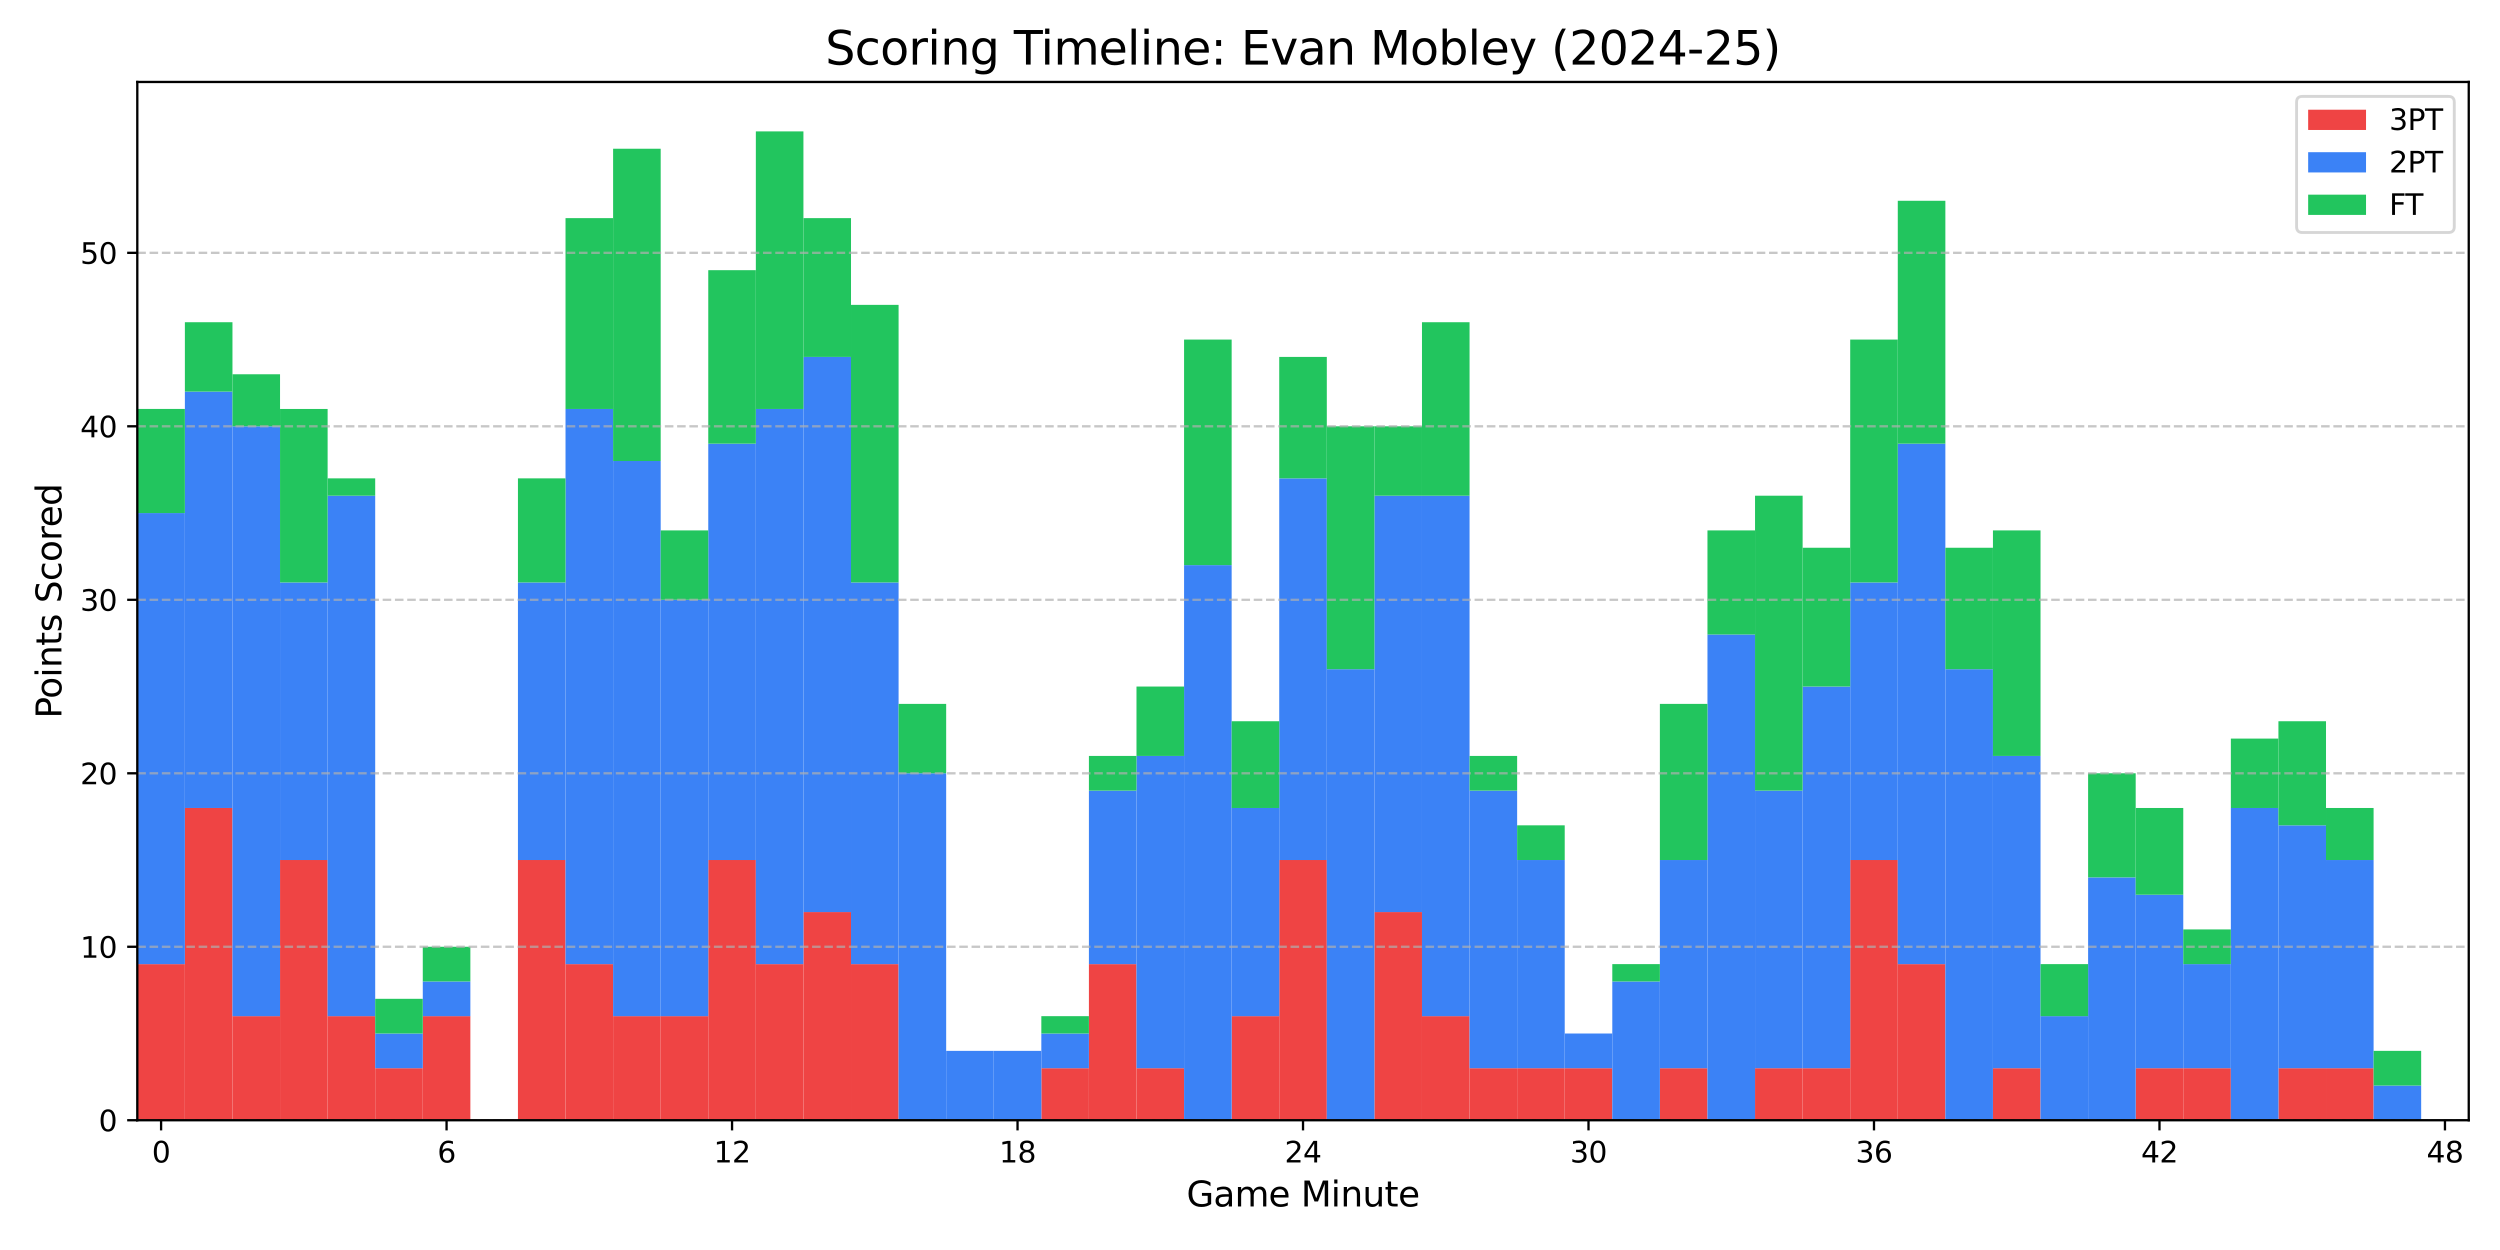 <?xml version="1.0" encoding="utf-8" standalone="no"?>
<!DOCTYPE svg PUBLIC "-//W3C//DTD SVG 1.1//EN"
  "http://www.w3.org/Graphics/SVG/1.1/DTD/svg11.dtd">
<svg xmlns:xlink="http://www.w3.org/1999/xlink" width="864pt" height="432pt" viewBox="0 0 864 432" xmlns="http://www.w3.org/2000/svg" version="1.1">
 <defs>
  <style type="text/css">*{stroke-linejoin: round; stroke-linecap: butt}</style>
 </defs>
 <g id="figure_1">
  <g id="patch_1">
   <path d="M 0 432 
L 864 432 
L 864 0 
L 0 0 
z
" style="fill: #ffffff"/>
  </g>
  <g id="axes_1">
   <g id="patch_2">
    <path d="M 47.45 387.16 
L 853.2 387.16 
L 853.2 28.32 
L 47.45 28.32 
z
" style="fill: #ffffff"/>
   </g>
   <g id="patch_3">
    <path d="M 47.45 387.16 
L 63.894 387.16 
L 63.894 333.199 
L 47.45 333.199 
z
" clip-path="url(#p83fda07585)" style="fill: #ef4444"/>
   </g>
   <g id="patch_4">
    <path d="M 63.894 387.16 
L 80.338 387.16 
L 80.338 279.238 
L 63.894 279.238 
z
" clip-path="url(#p83fda07585)" style="fill: #ef4444"/>
   </g>
   <g id="patch_5">
    <path d="M 80.338 387.16 
L 96.782 387.16 
L 96.782 351.186 
L 80.338 351.186 
z
" clip-path="url(#p83fda07585)" style="fill: #ef4444"/>
   </g>
   <g id="patch_6">
    <path d="M 96.782 387.16 
L 113.226 387.16 
L 113.226 297.225 
L 96.782 297.225 
z
" clip-path="url(#p83fda07585)" style="fill: #ef4444"/>
   </g>
   <g id="patch_7">
    <path d="M 113.226 387.16 
L 129.669 387.16 
L 129.669 351.186 
L 113.226 351.186 
z
" clip-path="url(#p83fda07585)" style="fill: #ef4444"/>
   </g>
   <g id="patch_8">
    <path d="M 129.669 387.16 
L 146.113 387.16 
L 146.113 369.173 
L 129.669 369.173 
z
" clip-path="url(#p83fda07585)" style="fill: #ef4444"/>
   </g>
   <g id="patch_9">
    <path d="M 146.113 387.16 
L 162.557 387.16 
L 162.557 351.186 
L 146.113 351.186 
z
" clip-path="url(#p83fda07585)" style="fill: #ef4444"/>
   </g>
   <g id="patch_10">
    <path d="M 162.557 387.16 
L 179.001 387.16 
L 179.001 387.16 
L 162.557 387.16 
z
" clip-path="url(#p83fda07585)" style="fill: #ef4444"/>
   </g>
   <g id="patch_11">
    <path d="M 179.001 387.16 
L 195.445 387.16 
L 195.445 297.225 
L 179.001 297.225 
z
" clip-path="url(#p83fda07585)" style="fill: #ef4444"/>
   </g>
   <g id="patch_12">
    <path d="M 195.445 387.16 
L 211.889 387.16 
L 211.889 333.199 
L 195.445 333.199 
z
" clip-path="url(#p83fda07585)" style="fill: #ef4444"/>
   </g>
   <g id="patch_13">
    <path d="M 211.889 387.16 
L 228.333 387.16 
L 228.333 351.186 
L 211.889 351.186 
z
" clip-path="url(#p83fda07585)" style="fill: #ef4444"/>
   </g>
   <g id="patch_14">
    <path d="M 228.333 387.16 
L 244.777 387.16 
L 244.777 351.186 
L 228.333 351.186 
z
" clip-path="url(#p83fda07585)" style="fill: #ef4444"/>
   </g>
   <g id="patch_15">
    <path d="M 244.777 387.16 
L 261.22 387.16 
L 261.22 297.225 
L 244.777 297.225 
z
" clip-path="url(#p83fda07585)" style="fill: #ef4444"/>
   </g>
   <g id="patch_16">
    <path d="M 261.22 387.16 
L 277.664 387.16 
L 277.664 333.199 
L 261.22 333.199 
z
" clip-path="url(#p83fda07585)" style="fill: #ef4444"/>
   </g>
   <g id="patch_17">
    <path d="M 277.664 387.16 
L 294.108 387.16 
L 294.108 315.212 
L 277.664 315.212 
z
" clip-path="url(#p83fda07585)" style="fill: #ef4444"/>
   </g>
   <g id="patch_18">
    <path d="M 294.108 387.16 
L 310.552 387.16 
L 310.552 333.199 
L 294.108 333.199 
z
" clip-path="url(#p83fda07585)" style="fill: #ef4444"/>
   </g>
   <g id="patch_19">
    <path d="M 310.552 387.16 
L 326.996 387.16 
L 326.996 387.16 
L 310.552 387.16 
z
" clip-path="url(#p83fda07585)" style="fill: #ef4444"/>
   </g>
   <g id="patch_20">
    <path d="M 326.996 387.16 
L 343.44 387.16 
L 343.44 387.16 
L 326.996 387.16 
z
" clip-path="url(#p83fda07585)" style="fill: #ef4444"/>
   </g>
   <g id="patch_21">
    <path d="M 343.44 387.16 
L 359.884 387.16 
L 359.884 387.16 
L 343.44 387.16 
z
" clip-path="url(#p83fda07585)" style="fill: #ef4444"/>
   </g>
   <g id="patch_22">
    <path d="M 359.884 387.16 
L 376.328 387.16 
L 376.328 369.173 
L 359.884 369.173 
z
" clip-path="url(#p83fda07585)" style="fill: #ef4444"/>
   </g>
   <g id="patch_23">
    <path d="M 376.328 387.16 
L 392.771 387.16 
L 392.771 333.199 
L 376.328 333.199 
z
" clip-path="url(#p83fda07585)" style="fill: #ef4444"/>
   </g>
   <g id="patch_24">
    <path d="M 392.771 387.16 
L 409.215 387.16 
L 409.215 369.173 
L 392.771 369.173 
z
" clip-path="url(#p83fda07585)" style="fill: #ef4444"/>
   </g>
   <g id="patch_25">
    <path d="M 409.215 387.16 
L 425.659 387.16 
L 425.659 387.16 
L 409.215 387.16 
z
" clip-path="url(#p83fda07585)" style="fill: #ef4444"/>
   </g>
   <g id="patch_26">
    <path d="M 425.659 387.16 
L 442.103 387.16 
L 442.103 351.186 
L 425.659 351.186 
z
" clip-path="url(#p83fda07585)" style="fill: #ef4444"/>
   </g>
   <g id="patch_27">
    <path d="M 442.103 387.16 
L 458.547 387.16 
L 458.547 297.225 
L 442.103 297.225 
z
" clip-path="url(#p83fda07585)" style="fill: #ef4444"/>
   </g>
   <g id="patch_28">
    <path d="M 458.547 387.16 
L 474.991 387.16 
L 474.991 387.16 
L 458.547 387.16 
z
" clip-path="url(#p83fda07585)" style="fill: #ef4444"/>
   </g>
   <g id="patch_29">
    <path d="M 474.991 387.16 
L 491.435 387.16 
L 491.435 315.212 
L 474.991 315.212 
z
" clip-path="url(#p83fda07585)" style="fill: #ef4444"/>
   </g>
   <g id="patch_30">
    <path d="M 491.435 387.16 
L 507.879 387.16 
L 507.879 351.186 
L 491.435 351.186 
z
" clip-path="url(#p83fda07585)" style="fill: #ef4444"/>
   </g>
   <g id="patch_31">
    <path d="M 507.879 387.16 
L 524.322 387.16 
L 524.322 369.173 
L 507.879 369.173 
z
" clip-path="url(#p83fda07585)" style="fill: #ef4444"/>
   </g>
   <g id="patch_32">
    <path d="M 524.322 387.16 
L 540.766 387.16 
L 540.766 369.173 
L 524.322 369.173 
z
" clip-path="url(#p83fda07585)" style="fill: #ef4444"/>
   </g>
   <g id="patch_33">
    <path d="M 540.766 387.16 
L 557.21 387.16 
L 557.21 369.173 
L 540.766 369.173 
z
" clip-path="url(#p83fda07585)" style="fill: #ef4444"/>
   </g>
   <g id="patch_34">
    <path d="M 557.21 387.16 
L 573.654 387.16 
L 573.654 387.16 
L 557.21 387.16 
z
" clip-path="url(#p83fda07585)" style="fill: #ef4444"/>
   </g>
   <g id="patch_35">
    <path d="M 573.654 387.16 
L 590.098 387.16 
L 590.098 369.173 
L 573.654 369.173 
z
" clip-path="url(#p83fda07585)" style="fill: #ef4444"/>
   </g>
   <g id="patch_36">
    <path d="M 590.098 387.16 
L 606.542 387.16 
L 606.542 387.16 
L 590.098 387.16 
z
" clip-path="url(#p83fda07585)" style="fill: #ef4444"/>
   </g>
   <g id="patch_37">
    <path d="M 606.542 387.16 
L 622.986 387.16 
L 622.986 369.173 
L 606.542 369.173 
z
" clip-path="url(#p83fda07585)" style="fill: #ef4444"/>
   </g>
   <g id="patch_38">
    <path d="M 622.986 387.16 
L 639.43 387.16 
L 639.43 369.173 
L 622.986 369.173 
z
" clip-path="url(#p83fda07585)" style="fill: #ef4444"/>
   </g>
   <g id="patch_39">
    <path d="M 639.43 387.16 
L 655.873 387.16 
L 655.873 297.225 
L 639.43 297.225 
z
" clip-path="url(#p83fda07585)" style="fill: #ef4444"/>
   </g>
   <g id="patch_40">
    <path d="M 655.873 387.16 
L 672.317 387.16 
L 672.317 333.199 
L 655.873 333.199 
z
" clip-path="url(#p83fda07585)" style="fill: #ef4444"/>
   </g>
   <g id="patch_41">
    <path d="M 672.317 387.16 
L 688.761 387.16 
L 688.761 387.16 
L 672.317 387.16 
z
" clip-path="url(#p83fda07585)" style="fill: #ef4444"/>
   </g>
   <g id="patch_42">
    <path d="M 688.761 387.16 
L 705.205 387.16 
L 705.205 369.173 
L 688.761 369.173 
z
" clip-path="url(#p83fda07585)" style="fill: #ef4444"/>
   </g>
   <g id="patch_43">
    <path d="M 705.205 387.16 
L 721.649 387.16 
L 721.649 387.16 
L 705.205 387.16 
z
" clip-path="url(#p83fda07585)" style="fill: #ef4444"/>
   </g>
   <g id="patch_44">
    <path d="M 721.649 387.16 
L 738.093 387.16 
L 738.093 387.16 
L 721.649 387.16 
z
" clip-path="url(#p83fda07585)" style="fill: #ef4444"/>
   </g>
   <g id="patch_45">
    <path d="M 738.093 387.16 
L 754.537 387.16 
L 754.537 369.173 
L 738.093 369.173 
z
" clip-path="url(#p83fda07585)" style="fill: #ef4444"/>
   </g>
   <g id="patch_46">
    <path d="M 754.537 387.16 
L 770.981 387.16 
L 770.981 369.173 
L 754.537 369.173 
z
" clip-path="url(#p83fda07585)" style="fill: #ef4444"/>
   </g>
   <g id="patch_47">
    <path d="M 770.981 387.16 
L 787.424 387.16 
L 787.424 387.16 
L 770.981 387.16 
z
" clip-path="url(#p83fda07585)" style="fill: #ef4444"/>
   </g>
   <g id="patch_48">
    <path d="M 787.424 387.16 
L 803.868 387.16 
L 803.868 369.173 
L 787.424 369.173 
z
" clip-path="url(#p83fda07585)" style="fill: #ef4444"/>
   </g>
   <g id="patch_49">
    <path d="M 803.868 387.16 
L 820.312 387.16 
L 820.312 369.173 
L 803.868 369.173 
z
" clip-path="url(#p83fda07585)" style="fill: #ef4444"/>
   </g>
   <g id="patch_50">
    <path d="M 820.312 387.16 
L 836.756 387.16 
L 836.756 387.16 
L 820.312 387.16 
z
" clip-path="url(#p83fda07585)" style="fill: #ef4444"/>
   </g>
   <g id="patch_51">
    <path d="M 47.45 333.199 
L 63.894 333.199 
L 63.894 177.312 
L 47.45 177.312 
z
" clip-path="url(#p83fda07585)" style="fill: #3b82f6"/>
   </g>
   <g id="patch_52">
    <path d="M 63.894 279.238 
L 80.338 279.238 
L 80.338 135.342 
L 63.894 135.342 
z
" clip-path="url(#p83fda07585)" style="fill: #3b82f6"/>
   </g>
   <g id="patch_53">
    <path d="M 80.338 351.186 
L 96.782 351.186 
L 96.782 147.334 
L 80.338 147.334 
z
" clip-path="url(#p83fda07585)" style="fill: #3b82f6"/>
   </g>
   <g id="patch_54">
    <path d="M 96.782 297.225 
L 113.226 297.225 
L 113.226 201.295 
L 96.782 201.295 
z
" clip-path="url(#p83fda07585)" style="fill: #3b82f6"/>
   </g>
   <g id="patch_55">
    <path d="M 113.226 351.186 
L 129.669 351.186 
L 129.669 171.316 
L 113.226 171.316 
z
" clip-path="url(#p83fda07585)" style="fill: #3b82f6"/>
   </g>
   <g id="patch_56">
    <path d="M 129.669 369.173 
L 146.113 369.173 
L 146.113 357.182 
L 129.669 357.182 
z
" clip-path="url(#p83fda07585)" style="fill: #3b82f6"/>
   </g>
   <g id="patch_57">
    <path d="M 146.113 351.186 
L 162.557 351.186 
L 162.557 339.195 
L 146.113 339.195 
z
" clip-path="url(#p83fda07585)" style="fill: #3b82f6"/>
   </g>
   <g id="patch_58">
    <path d="M 162.557 387.16 
L 179.001 387.16 
L 179.001 387.16 
L 162.557 387.16 
z
" clip-path="url(#p83fda07585)" style="fill: #3b82f6"/>
   </g>
   <g id="patch_59">
    <path d="M 179.001 297.225 
L 195.445 297.225 
L 195.445 201.295 
L 179.001 201.295 
z
" clip-path="url(#p83fda07585)" style="fill: #3b82f6"/>
   </g>
   <g id="patch_60">
    <path d="M 195.445 333.199 
L 211.889 333.199 
L 211.889 141.338 
L 195.445 141.338 
z
" clip-path="url(#p83fda07585)" style="fill: #3b82f6"/>
   </g>
   <g id="patch_61">
    <path d="M 211.889 351.186 
L 228.333 351.186 
L 228.333 159.325 
L 211.889 159.325 
z
" clip-path="url(#p83fda07585)" style="fill: #3b82f6"/>
   </g>
   <g id="patch_62">
    <path d="M 228.333 351.186 
L 244.777 351.186 
L 244.777 207.29 
L 228.333 207.29 
z
" clip-path="url(#p83fda07585)" style="fill: #3b82f6"/>
   </g>
   <g id="patch_63">
    <path d="M 244.777 297.225 
L 261.22 297.225 
L 261.22 153.329 
L 244.777 153.329 
z
" clip-path="url(#p83fda07585)" style="fill: #3b82f6"/>
   </g>
   <g id="patch_64">
    <path d="M 261.22 333.199 
L 277.664 333.199 
L 277.664 141.338 
L 261.22 141.338 
z
" clip-path="url(#p83fda07585)" style="fill: #3b82f6"/>
   </g>
   <g id="patch_65">
    <path d="M 277.664 315.212 
L 294.108 315.212 
L 294.108 123.351 
L 277.664 123.351 
z
" clip-path="url(#p83fda07585)" style="fill: #3b82f6"/>
   </g>
   <g id="patch_66">
    <path d="M 294.108 333.199 
L 310.552 333.199 
L 310.552 201.295 
L 294.108 201.295 
z
" clip-path="url(#p83fda07585)" style="fill: #3b82f6"/>
   </g>
   <g id="patch_67">
    <path d="M 310.552 387.16 
L 326.996 387.16 
L 326.996 267.247 
L 310.552 267.247 
z
" clip-path="url(#p83fda07585)" style="fill: #3b82f6"/>
   </g>
   <g id="patch_68">
    <path d="M 326.996 387.16 
L 343.44 387.16 
L 343.44 363.177 
L 326.996 363.177 
z
" clip-path="url(#p83fda07585)" style="fill: #3b82f6"/>
   </g>
   <g id="patch_69">
    <path d="M 343.44 387.16 
L 359.884 387.16 
L 359.884 363.177 
L 343.44 363.177 
z
" clip-path="url(#p83fda07585)" style="fill: #3b82f6"/>
   </g>
   <g id="patch_70">
    <path d="M 359.884 369.173 
L 376.328 369.173 
L 376.328 357.182 
L 359.884 357.182 
z
" clip-path="url(#p83fda07585)" style="fill: #3b82f6"/>
   </g>
   <g id="patch_71">
    <path d="M 376.328 333.199 
L 392.771 333.199 
L 392.771 273.243 
L 376.328 273.243 
z
" clip-path="url(#p83fda07585)" style="fill: #3b82f6"/>
   </g>
   <g id="patch_72">
    <path d="M 392.771 369.173 
L 409.215 369.173 
L 409.215 261.251 
L 392.771 261.251 
z
" clip-path="url(#p83fda07585)" style="fill: #3b82f6"/>
   </g>
   <g id="patch_73">
    <path d="M 409.215 387.16 
L 425.659 387.16 
L 425.659 195.299 
L 409.215 195.299 
z
" clip-path="url(#p83fda07585)" style="fill: #3b82f6"/>
   </g>
   <g id="patch_74">
    <path d="M 425.659 351.186 
L 442.103 351.186 
L 442.103 279.238 
L 425.659 279.238 
z
" clip-path="url(#p83fda07585)" style="fill: #3b82f6"/>
   </g>
   <g id="patch_75">
    <path d="M 442.103 297.225 
L 458.547 297.225 
L 458.547 165.321 
L 442.103 165.321 
z
" clip-path="url(#p83fda07585)" style="fill: #3b82f6"/>
   </g>
   <g id="patch_76">
    <path d="M 458.547 387.16 
L 474.991 387.16 
L 474.991 231.273 
L 458.547 231.273 
z
" clip-path="url(#p83fda07585)" style="fill: #3b82f6"/>
   </g>
   <g id="patch_77">
    <path d="M 474.991 315.212 
L 491.435 315.212 
L 491.435 171.316 
L 474.991 171.316 
z
" clip-path="url(#p83fda07585)" style="fill: #3b82f6"/>
   </g>
   <g id="patch_78">
    <path d="M 491.435 351.186 
L 507.879 351.186 
L 507.879 171.316 
L 491.435 171.316 
z
" clip-path="url(#p83fda07585)" style="fill: #3b82f6"/>
   </g>
   <g id="patch_79">
    <path d="M 507.879 369.173 
L 524.322 369.173 
L 524.322 273.243 
L 507.879 273.243 
z
" clip-path="url(#p83fda07585)" style="fill: #3b82f6"/>
   </g>
   <g id="patch_80">
    <path d="M 524.322 369.173 
L 540.766 369.173 
L 540.766 297.225 
L 524.322 297.225 
z
" clip-path="url(#p83fda07585)" style="fill: #3b82f6"/>
   </g>
   <g id="patch_81">
    <path d="M 540.766 369.173 
L 557.21 369.173 
L 557.21 357.182 
L 540.766 357.182 
z
" clip-path="url(#p83fda07585)" style="fill: #3b82f6"/>
   </g>
   <g id="patch_82">
    <path d="M 557.21 387.16 
L 573.654 387.16 
L 573.654 339.195 
L 557.21 339.195 
z
" clip-path="url(#p83fda07585)" style="fill: #3b82f6"/>
   </g>
   <g id="patch_83">
    <path d="M 573.654 369.173 
L 590.098 369.173 
L 590.098 297.225 
L 573.654 297.225 
z
" clip-path="url(#p83fda07585)" style="fill: #3b82f6"/>
   </g>
   <g id="patch_84">
    <path d="M 590.098 387.16 
L 606.542 387.16 
L 606.542 219.282 
L 590.098 219.282 
z
" clip-path="url(#p83fda07585)" style="fill: #3b82f6"/>
   </g>
   <g id="patch_85">
    <path d="M 606.542 369.173 
L 622.986 369.173 
L 622.986 273.243 
L 606.542 273.243 
z
" clip-path="url(#p83fda07585)" style="fill: #3b82f6"/>
   </g>
   <g id="patch_86">
    <path d="M 622.986 369.173 
L 639.43 369.173 
L 639.43 237.269 
L 622.986 237.269 
z
" clip-path="url(#p83fda07585)" style="fill: #3b82f6"/>
   </g>
   <g id="patch_87">
    <path d="M 639.43 297.225 
L 655.873 297.225 
L 655.873 201.295 
L 639.43 201.295 
z
" clip-path="url(#p83fda07585)" style="fill: #3b82f6"/>
   </g>
   <g id="patch_88">
    <path d="M 655.873 333.199 
L 672.317 333.199 
L 672.317 153.329 
L 655.873 153.329 
z
" clip-path="url(#p83fda07585)" style="fill: #3b82f6"/>
   </g>
   <g id="patch_89">
    <path d="M 672.317 387.16 
L 688.761 387.16 
L 688.761 231.273 
L 672.317 231.273 
z
" clip-path="url(#p83fda07585)" style="fill: #3b82f6"/>
   </g>
   <g id="patch_90">
    <path d="M 688.761 369.173 
L 705.205 369.173 
L 705.205 261.251 
L 688.761 261.251 
z
" clip-path="url(#p83fda07585)" style="fill: #3b82f6"/>
   </g>
   <g id="patch_91">
    <path d="M 705.205 387.16 
L 721.649 387.16 
L 721.649 351.186 
L 705.205 351.186 
z
" clip-path="url(#p83fda07585)" style="fill: #3b82f6"/>
   </g>
   <g id="patch_92">
    <path d="M 721.649 387.16 
L 738.093 387.16 
L 738.093 303.221 
L 721.649 303.221 
z
" clip-path="url(#p83fda07585)" style="fill: #3b82f6"/>
   </g>
   <g id="patch_93">
    <path d="M 738.093 369.173 
L 754.537 369.173 
L 754.537 309.216 
L 738.093 309.216 
z
" clip-path="url(#p83fda07585)" style="fill: #3b82f6"/>
   </g>
   <g id="patch_94">
    <path d="M 754.537 369.173 
L 770.981 369.173 
L 770.981 333.199 
L 754.537 333.199 
z
" clip-path="url(#p83fda07585)" style="fill: #3b82f6"/>
   </g>
   <g id="patch_95">
    <path d="M 770.981 387.16 
L 787.424 387.16 
L 787.424 279.238 
L 770.981 279.238 
z
" clip-path="url(#p83fda07585)" style="fill: #3b82f6"/>
   </g>
   <g id="patch_96">
    <path d="M 787.424 369.173 
L 803.868 369.173 
L 803.868 285.234 
L 787.424 285.234 
z
" clip-path="url(#p83fda07585)" style="fill: #3b82f6"/>
   </g>
   <g id="patch_97">
    <path d="M 803.868 369.173 
L 820.312 369.173 
L 820.312 297.225 
L 803.868 297.225 
z
" clip-path="url(#p83fda07585)" style="fill: #3b82f6"/>
   </g>
   <g id="patch_98">
    <path d="M 820.312 387.16 
L 836.756 387.16 
L 836.756 375.169 
L 820.312 375.169 
z
" clip-path="url(#p83fda07585)" style="fill: #3b82f6"/>
   </g>
   <g id="patch_99">
    <path d="M 47.45 177.312 
L 63.894 177.312 
L 63.894 141.338 
L 47.45 141.338 
z
" clip-path="url(#p83fda07585)" style="fill: #22c55e"/>
   </g>
   <g id="patch_100">
    <path d="M 63.894 135.342 
L 80.338 135.342 
L 80.338 111.36 
L 63.894 111.36 
z
" clip-path="url(#p83fda07585)" style="fill: #22c55e"/>
   </g>
   <g id="patch_101">
    <path d="M 80.338 147.334 
L 96.782 147.334 
L 96.782 129.347 
L 80.338 129.347 
z
" clip-path="url(#p83fda07585)" style="fill: #22c55e"/>
   </g>
   <g id="patch_102">
    <path d="M 96.782 201.295 
L 113.226 201.295 
L 113.226 141.338 
L 96.782 141.338 
z
" clip-path="url(#p83fda07585)" style="fill: #22c55e"/>
   </g>
   <g id="patch_103">
    <path d="M 113.226 171.316 
L 129.669 171.316 
L 129.669 165.321 
L 113.226 165.321 
z
" clip-path="url(#p83fda07585)" style="fill: #22c55e"/>
   </g>
   <g id="patch_104">
    <path d="M 129.669 357.182 
L 146.113 357.182 
L 146.113 345.19 
L 129.669 345.19 
z
" clip-path="url(#p83fda07585)" style="fill: #22c55e"/>
   </g>
   <g id="patch_105">
    <path d="M 146.113 339.195 
L 162.557 339.195 
L 162.557 327.203 
L 146.113 327.203 
z
" clip-path="url(#p83fda07585)" style="fill: #22c55e"/>
   </g>
   <g id="patch_106">
    <path d="M 162.557 387.16 
L 179.001 387.16 
L 179.001 387.16 
L 162.557 387.16 
z
" clip-path="url(#p83fda07585)" style="fill: #22c55e"/>
   </g>
   <g id="patch_107">
    <path d="M 179.001 201.295 
L 195.445 201.295 
L 195.445 165.321 
L 179.001 165.321 
z
" clip-path="url(#p83fda07585)" style="fill: #22c55e"/>
   </g>
   <g id="patch_108">
    <path d="M 195.445 141.338 
L 211.889 141.338 
L 211.889 75.386 
L 195.445 75.386 
z
" clip-path="url(#p83fda07585)" style="fill: #22c55e"/>
   </g>
   <g id="patch_109">
    <path d="M 211.889 159.325 
L 228.333 159.325 
L 228.333 51.403 
L 211.889 51.403 
z
" clip-path="url(#p83fda07585)" style="fill: #22c55e"/>
   </g>
   <g id="patch_110">
    <path d="M 228.333 207.29 
L 244.777 207.29 
L 244.777 183.308 
L 228.333 183.308 
z
" clip-path="url(#p83fda07585)" style="fill: #22c55e"/>
   </g>
   <g id="patch_111">
    <path d="M 244.777 153.329 
L 261.22 153.329 
L 261.22 93.373 
L 244.777 93.373 
z
" clip-path="url(#p83fda07585)" style="fill: #22c55e"/>
   </g>
   <g id="patch_112">
    <path d="M 261.22 141.338 
L 277.664 141.338 
L 277.664 45.408 
L 261.22 45.408 
z
" clip-path="url(#p83fda07585)" style="fill: #22c55e"/>
   </g>
   <g id="patch_113">
    <path d="M 277.664 123.351 
L 294.108 123.351 
L 294.108 75.386 
L 277.664 75.386 
z
" clip-path="url(#p83fda07585)" style="fill: #22c55e"/>
   </g>
   <g id="patch_114">
    <path d="M 294.108 201.295 
L 310.552 201.295 
L 310.552 105.364 
L 294.108 105.364 
z
" clip-path="url(#p83fda07585)" style="fill: #22c55e"/>
   </g>
   <g id="patch_115">
    <path d="M 310.552 267.247 
L 326.996 267.247 
L 326.996 243.264 
L 310.552 243.264 
z
" clip-path="url(#p83fda07585)" style="fill: #22c55e"/>
   </g>
   <g id="patch_116">
    <path d="M 326.996 363.177 
L 343.44 363.177 
L 343.44 363.177 
L 326.996 363.177 
z
" clip-path="url(#p83fda07585)" style="fill: #22c55e"/>
   </g>
   <g id="patch_117">
    <path d="M 343.44 363.177 
L 359.884 363.177 
L 359.884 363.177 
L 343.44 363.177 
z
" clip-path="url(#p83fda07585)" style="fill: #22c55e"/>
   </g>
   <g id="patch_118">
    <path d="M 359.884 357.182 
L 376.328 357.182 
L 376.328 351.186 
L 359.884 351.186 
z
" clip-path="url(#p83fda07585)" style="fill: #22c55e"/>
   </g>
   <g id="patch_119">
    <path d="M 376.328 273.243 
L 392.771 273.243 
L 392.771 261.251 
L 376.328 261.251 
z
" clip-path="url(#p83fda07585)" style="fill: #22c55e"/>
   </g>
   <g id="patch_120">
    <path d="M 392.771 261.251 
L 409.215 261.251 
L 409.215 237.269 
L 392.771 237.269 
z
" clip-path="url(#p83fda07585)" style="fill: #22c55e"/>
   </g>
   <g id="patch_121">
    <path d="M 409.215 195.299 
L 425.659 195.299 
L 425.659 117.355 
L 409.215 117.355 
z
" clip-path="url(#p83fda07585)" style="fill: #22c55e"/>
   </g>
   <g id="patch_122">
    <path d="M 425.659 279.238 
L 442.103 279.238 
L 442.103 249.26 
L 425.659 249.26 
z
" clip-path="url(#p83fda07585)" style="fill: #22c55e"/>
   </g>
   <g id="patch_123">
    <path d="M 442.103 165.321 
L 458.547 165.321 
L 458.547 123.351 
L 442.103 123.351 
z
" clip-path="url(#p83fda07585)" style="fill: #22c55e"/>
   </g>
   <g id="patch_124">
    <path d="M 458.547 231.273 
L 474.991 231.273 
L 474.991 147.334 
L 458.547 147.334 
z
" clip-path="url(#p83fda07585)" style="fill: #22c55e"/>
   </g>
   <g id="patch_125">
    <path d="M 474.991 171.316 
L 491.435 171.316 
L 491.435 147.334 
L 474.991 147.334 
z
" clip-path="url(#p83fda07585)" style="fill: #22c55e"/>
   </g>
   <g id="patch_126">
    <path d="M 491.435 171.316 
L 507.879 171.316 
L 507.879 111.36 
L 491.435 111.36 
z
" clip-path="url(#p83fda07585)" style="fill: #22c55e"/>
   </g>
   <g id="patch_127">
    <path d="M 507.879 273.243 
L 524.322 273.243 
L 524.322 261.251 
L 507.879 261.251 
z
" clip-path="url(#p83fda07585)" style="fill: #22c55e"/>
   </g>
   <g id="patch_128">
    <path d="M 524.322 297.225 
L 540.766 297.225 
L 540.766 285.234 
L 524.322 285.234 
z
" clip-path="url(#p83fda07585)" style="fill: #22c55e"/>
   </g>
   <g id="patch_129">
    <path d="M 540.766 357.182 
L 557.21 357.182 
L 557.21 357.182 
L 540.766 357.182 
z
" clip-path="url(#p83fda07585)" style="fill: #22c55e"/>
   </g>
   <g id="patch_130">
    <path d="M 557.21 339.195 
L 573.654 339.195 
L 573.654 333.199 
L 557.21 333.199 
z
" clip-path="url(#p83fda07585)" style="fill: #22c55e"/>
   </g>
   <g id="patch_131">
    <path d="M 573.654 297.225 
L 590.098 297.225 
L 590.098 243.264 
L 573.654 243.264 
z
" clip-path="url(#p83fda07585)" style="fill: #22c55e"/>
   </g>
   <g id="patch_132">
    <path d="M 590.098 219.282 
L 606.542 219.282 
L 606.542 183.308 
L 590.098 183.308 
z
" clip-path="url(#p83fda07585)" style="fill: #22c55e"/>
   </g>
   <g id="patch_133">
    <path d="M 606.542 273.243 
L 622.986 273.243 
L 622.986 171.316 
L 606.542 171.316 
z
" clip-path="url(#p83fda07585)" style="fill: #22c55e"/>
   </g>
   <g id="patch_134">
    <path d="M 622.986 237.269 
L 639.43 237.269 
L 639.43 189.303 
L 622.986 189.303 
z
" clip-path="url(#p83fda07585)" style="fill: #22c55e"/>
   </g>
   <g id="patch_135">
    <path d="M 639.43 201.295 
L 655.873 201.295 
L 655.873 117.355 
L 639.43 117.355 
z
" clip-path="url(#p83fda07585)" style="fill: #22c55e"/>
   </g>
   <g id="patch_136">
    <path d="M 655.873 153.329 
L 672.317 153.329 
L 672.317 69.39 
L 655.873 69.39 
z
" clip-path="url(#p83fda07585)" style="fill: #22c55e"/>
   </g>
   <g id="patch_137">
    <path d="M 672.317 231.273 
L 688.761 231.273 
L 688.761 189.303 
L 672.317 189.303 
z
" clip-path="url(#p83fda07585)" style="fill: #22c55e"/>
   </g>
   <g id="patch_138">
    <path d="M 688.761 261.251 
L 705.205 261.251 
L 705.205 183.308 
L 688.761 183.308 
z
" clip-path="url(#p83fda07585)" style="fill: #22c55e"/>
   </g>
   <g id="patch_139">
    <path d="M 705.205 351.186 
L 721.649 351.186 
L 721.649 333.199 
L 705.205 333.199 
z
" clip-path="url(#p83fda07585)" style="fill: #22c55e"/>
   </g>
   <g id="patch_140">
    <path d="M 721.649 303.221 
L 738.093 303.221 
L 738.093 267.247 
L 721.649 267.247 
z
" clip-path="url(#p83fda07585)" style="fill: #22c55e"/>
   </g>
   <g id="patch_141">
    <path d="M 738.093 309.216 
L 754.537 309.216 
L 754.537 279.238 
L 738.093 279.238 
z
" clip-path="url(#p83fda07585)" style="fill: #22c55e"/>
   </g>
   <g id="patch_142">
    <path d="M 754.537 333.199 
L 770.981 333.199 
L 770.981 321.208 
L 754.537 321.208 
z
" clip-path="url(#p83fda07585)" style="fill: #22c55e"/>
   </g>
   <g id="patch_143">
    <path d="M 770.981 279.238 
L 787.424 279.238 
L 787.424 255.256 
L 770.981 255.256 
z
" clip-path="url(#p83fda07585)" style="fill: #22c55e"/>
   </g>
   <g id="patch_144">
    <path d="M 787.424 285.234 
L 803.868 285.234 
L 803.868 249.26 
L 787.424 249.26 
z
" clip-path="url(#p83fda07585)" style="fill: #22c55e"/>
   </g>
   <g id="patch_145">
    <path d="M 803.868 297.225 
L 820.312 297.225 
L 820.312 279.238 
L 803.868 279.238 
z
" clip-path="url(#p83fda07585)" style="fill: #22c55e"/>
   </g>
   <g id="patch_146">
    <path d="M 820.312 375.169 
L 836.756 375.169 
L 836.756 363.177 
L 820.312 363.177 
z
" clip-path="url(#p83fda07585)" style="fill: #22c55e"/>
   </g>
   <g id="matplotlib.axis_1">
    <g id="xtick_1">
     <g id="line2d_1">
      <defs>
       <path id="m2915c6c5ea" d="M 0 0 
L 0 3.5 
" style="stroke: #000000; stroke-width: 0.8"/>
      </defs>
      <g>
       <use xlink:href="#m2915c6c5ea" x="55.672" y="387.16" style="stroke: #000000; stroke-width: 0.8"/>
      </g>
     </g>
     <g id="text_1">
      <!-- 0 -->
      <g transform="translate(52.491 401.758) scale(0.1 -0.1)">
       <defs>
        <path id="DejaVuSans-30" d="M 2034 4250 
Q 1547 4250 1301 3770 
Q 1056 3291 1056 2328 
Q 1056 1369 1301 889 
Q 1547 409 2034 409 
Q 2525 409 2770 889 
Q 3016 1369 3016 2328 
Q 3016 3291 2770 3770 
Q 2525 4250 2034 4250 
z
M 2034 4750 
Q 2819 4750 3233 4129 
Q 3647 3509 3647 2328 
Q 3647 1150 3233 529 
Q 2819 -91 2034 -91 
Q 1250 -91 836 529 
Q 422 1150 422 2328 
Q 422 3509 836 4129 
Q 1250 4750 2034 4750 
z
" transform="scale(0.016)"/>
       </defs>
       <use xlink:href="#DejaVuSans-30"/>
      </g>
     </g>
    </g>
    <g id="xtick_2">
     <g id="line2d_2">
      <g>
       <use xlink:href="#m2915c6c5ea" x="154.335" y="387.16" style="stroke: #000000; stroke-width: 0.8"/>
      </g>
     </g>
     <g id="text_2">
      <!-- 6 -->
      <g transform="translate(151.154 401.758) scale(0.1 -0.1)">
       <defs>
        <path id="DejaVuSans-36" d="M 2113 2584 
Q 1688 2584 1439 2293 
Q 1191 2003 1191 1497 
Q 1191 994 1439 701 
Q 1688 409 2113 409 
Q 2538 409 2786 701 
Q 3034 994 3034 1497 
Q 3034 2003 2786 2293 
Q 2538 2584 2113 2584 
z
M 3366 4563 
L 3366 3988 
Q 3128 4100 2886 4159 
Q 2644 4219 2406 4219 
Q 1781 4219 1451 3797 
Q 1122 3375 1075 2522 
Q 1259 2794 1537 2939 
Q 1816 3084 2150 3084 
Q 2853 3084 3261 2657 
Q 3669 2231 3669 1497 
Q 3669 778 3244 343 
Q 2819 -91 2113 -91 
Q 1303 -91 875 529 
Q 447 1150 447 2328 
Q 447 3434 972 4092 
Q 1497 4750 2381 4750 
Q 2619 4750 2861 4703 
Q 3103 4656 3366 4563 
z
" transform="scale(0.016)"/>
       </defs>
       <use xlink:href="#DejaVuSans-36"/>
      </g>
     </g>
    </g>
    <g id="xtick_3">
     <g id="line2d_3">
      <g>
       <use xlink:href="#m2915c6c5ea" x="252.998" y="387.16" style="stroke: #000000; stroke-width: 0.8"/>
      </g>
     </g>
     <g id="text_3">
      <!-- 12 -->
      <g transform="translate(246.636 401.758) scale(0.1 -0.1)">
       <defs>
        <path id="DejaVuSans-31" d="M 794 531 
L 1825 531 
L 1825 4091 
L 703 3866 
L 703 4441 
L 1819 4666 
L 2450 4666 
L 2450 531 
L 3481 531 
L 3481 0 
L 794 0 
L 794 531 
z
" transform="scale(0.016)"/>
        <path id="DejaVuSans-32" d="M 1228 531 
L 3431 531 
L 3431 0 
L 469 0 
L 469 531 
Q 828 903 1448 1529 
Q 2069 2156 2228 2338 
Q 2531 2678 2651 2914 
Q 2772 3150 2772 3378 
Q 2772 3750 2511 3984 
Q 2250 4219 1831 4219 
Q 1534 4219 1204 4116 
Q 875 4013 500 3803 
L 500 4441 
Q 881 4594 1212 4672 
Q 1544 4750 1819 4750 
Q 2544 4750 2975 4387 
Q 3406 4025 3406 3419 
Q 3406 3131 3298 2873 
Q 3191 2616 2906 2266 
Q 2828 2175 2409 1742 
Q 1991 1309 1228 531 
z
" transform="scale(0.016)"/>
       </defs>
       <use xlink:href="#DejaVuSans-31"/>
       <use xlink:href="#DejaVuSans-32" transform="translate(63.623 0)"/>
      </g>
     </g>
    </g>
    <g id="xtick_4">
     <g id="line2d_4">
      <g>
       <use xlink:href="#m2915c6c5ea" x="351.662" y="387.16" style="stroke: #000000; stroke-width: 0.8"/>
      </g>
     </g>
     <g id="text_4">
      <!-- 18 -->
      <g transform="translate(345.299 401.758) scale(0.1 -0.1)">
       <defs>
        <path id="DejaVuSans-38" d="M 2034 2216 
Q 1584 2216 1326 1975 
Q 1069 1734 1069 1313 
Q 1069 891 1326 650 
Q 1584 409 2034 409 
Q 2484 409 2743 651 
Q 3003 894 3003 1313 
Q 3003 1734 2745 1975 
Q 2488 2216 2034 2216 
z
M 1403 2484 
Q 997 2584 770 2862 
Q 544 3141 544 3541 
Q 544 4100 942 4425 
Q 1341 4750 2034 4750 
Q 2731 4750 3128 4425 
Q 3525 4100 3525 3541 
Q 3525 3141 3298 2862 
Q 3072 2584 2669 2484 
Q 3125 2378 3379 2068 
Q 3634 1759 3634 1313 
Q 3634 634 3220 271 
Q 2806 -91 2034 -91 
Q 1263 -91 848 271 
Q 434 634 434 1313 
Q 434 1759 690 2068 
Q 947 2378 1403 2484 
z
M 1172 3481 
Q 1172 3119 1398 2916 
Q 1625 2713 2034 2713 
Q 2441 2713 2670 2916 
Q 2900 3119 2900 3481 
Q 2900 3844 2670 4047 
Q 2441 4250 2034 4250 
Q 1625 4250 1398 4047 
Q 1172 3844 1172 3481 
z
" transform="scale(0.016)"/>
       </defs>
       <use xlink:href="#DejaVuSans-31"/>
       <use xlink:href="#DejaVuSans-38" transform="translate(63.623 0)"/>
      </g>
     </g>
    </g>
    <g id="xtick_5">
     <g id="line2d_5">
      <g>
       <use xlink:href="#m2915c6c5ea" x="450.325" y="387.16" style="stroke: #000000; stroke-width: 0.8"/>
      </g>
     </g>
     <g id="text_5">
      <!-- 24 -->
      <g transform="translate(443.962 401.758) scale(0.1 -0.1)">
       <defs>
        <path id="DejaVuSans-34" d="M 2419 4116 
L 825 1625 
L 2419 1625 
L 2419 4116 
z
M 2253 4666 
L 3047 4666 
L 3047 1625 
L 3713 1625 
L 3713 1100 
L 3047 1100 
L 3047 0 
L 2419 0 
L 2419 1100 
L 313 1100 
L 313 1709 
L 2253 4666 
z
" transform="scale(0.016)"/>
       </defs>
       <use xlink:href="#DejaVuSans-32"/>
       <use xlink:href="#DejaVuSans-34" transform="translate(63.623 0)"/>
      </g>
     </g>
    </g>
    <g id="xtick_6">
     <g id="line2d_6">
      <g>
       <use xlink:href="#m2915c6c5ea" x="548.988" y="387.16" style="stroke: #000000; stroke-width: 0.8"/>
      </g>
     </g>
     <g id="text_6">
      <!-- 30 -->
      <g transform="translate(542.626 401.758) scale(0.1 -0.1)">
       <defs>
        <path id="DejaVuSans-33" d="M 2597 2516 
Q 3050 2419 3304 2112 
Q 3559 1806 3559 1356 
Q 3559 666 3084 287 
Q 2609 -91 1734 -91 
Q 1441 -91 1130 -33 
Q 819 25 488 141 
L 488 750 
Q 750 597 1062 519 
Q 1375 441 1716 441 
Q 2309 441 2620 675 
Q 2931 909 2931 1356 
Q 2931 1769 2642 2001 
Q 2353 2234 1838 2234 
L 1294 2234 
L 1294 2753 
L 1863 2753 
Q 2328 2753 2575 2939 
Q 2822 3125 2822 3475 
Q 2822 3834 2567 4026 
Q 2313 4219 1838 4219 
Q 1578 4219 1281 4162 
Q 984 4106 628 3988 
L 628 4550 
Q 988 4650 1302 4700 
Q 1616 4750 1894 4750 
Q 2613 4750 3031 4423 
Q 3450 4097 3450 3541 
Q 3450 3153 3228 2886 
Q 3006 2619 2597 2516 
z
" transform="scale(0.016)"/>
       </defs>
       <use xlink:href="#DejaVuSans-33"/>
       <use xlink:href="#DejaVuSans-30" transform="translate(63.623 0)"/>
      </g>
     </g>
    </g>
    <g id="xtick_7">
     <g id="line2d_7">
      <g>
       <use xlink:href="#m2915c6c5ea" x="647.652" y="387.16" style="stroke: #000000; stroke-width: 0.8"/>
      </g>
     </g>
     <g id="text_7">
      <!-- 36 -->
      <g transform="translate(641.289 401.758) scale(0.1 -0.1)">
       <use xlink:href="#DejaVuSans-33"/>
       <use xlink:href="#DejaVuSans-36" transform="translate(63.623 0)"/>
      </g>
     </g>
    </g>
    <g id="xtick_8">
     <g id="line2d_8">
      <g>
       <use xlink:href="#m2915c6c5ea" x="746.315" y="387.16" style="stroke: #000000; stroke-width: 0.8"/>
      </g>
     </g>
     <g id="text_8">
      <!-- 42 -->
      <g transform="translate(739.952 401.758) scale(0.1 -0.1)">
       <use xlink:href="#DejaVuSans-34"/>
       <use xlink:href="#DejaVuSans-32" transform="translate(63.623 0)"/>
      </g>
     </g>
    </g>
    <g id="xtick_9">
     <g id="line2d_9">
      <g>
       <use xlink:href="#m2915c6c5ea" x="844.978" y="387.16" style="stroke: #000000; stroke-width: 0.8"/>
      </g>
     </g>
     <g id="text_9">
      <!-- 48 -->
      <g transform="translate(838.616 401.758) scale(0.1 -0.1)">
       <use xlink:href="#DejaVuSans-34"/>
       <use xlink:href="#DejaVuSans-38" transform="translate(63.623 0)"/>
      </g>
     </g>
    </g>
    <g id="text_10">
     <!-- Game Minute -->
     <g transform="translate(410.063 416.956) scale(0.12 -0.12)">
      <defs>
       <path id="DejaVuSans-47" d="M 3809 666 
L 3809 1919 
L 2778 1919 
L 2778 2438 
L 4434 2438 
L 4434 434 
Q 4069 175 3628 42 
Q 3188 -91 2688 -91 
Q 1594 -91 976 548 
Q 359 1188 359 2328 
Q 359 3472 976 4111 
Q 1594 4750 2688 4750 
Q 3144 4750 3555 4637 
Q 3966 4525 4313 4306 
L 4313 3634 
Q 3963 3931 3569 4081 
Q 3175 4231 2741 4231 
Q 1884 4231 1454 3753 
Q 1025 3275 1025 2328 
Q 1025 1384 1454 906 
Q 1884 428 2741 428 
Q 3075 428 3337 486 
Q 3600 544 3809 666 
z
" transform="scale(0.016)"/>
       <path id="DejaVuSans-61" d="M 2194 1759 
Q 1497 1759 1228 1600 
Q 959 1441 959 1056 
Q 959 750 1161 570 
Q 1363 391 1709 391 
Q 2188 391 2477 730 
Q 2766 1069 2766 1631 
L 2766 1759 
L 2194 1759 
z
M 3341 1997 
L 3341 0 
L 2766 0 
L 2766 531 
Q 2569 213 2275 61 
Q 1981 -91 1556 -91 
Q 1019 -91 701 211 
Q 384 513 384 1019 
Q 384 1609 779 1909 
Q 1175 2209 1959 2209 
L 2766 2209 
L 2766 2266 
Q 2766 2663 2505 2880 
Q 2244 3097 1772 3097 
Q 1472 3097 1187 3025 
Q 903 2953 641 2809 
L 641 3341 
Q 956 3463 1253 3523 
Q 1550 3584 1831 3584 
Q 2591 3584 2966 3190 
Q 3341 2797 3341 1997 
z
" transform="scale(0.016)"/>
       <path id="DejaVuSans-6d" d="M 3328 2828 
Q 3544 3216 3844 3400 
Q 4144 3584 4550 3584 
Q 5097 3584 5394 3201 
Q 5691 2819 5691 2113 
L 5691 0 
L 5113 0 
L 5113 2094 
Q 5113 2597 4934 2840 
Q 4756 3084 4391 3084 
Q 3944 3084 3684 2787 
Q 3425 2491 3425 1978 
L 3425 0 
L 2847 0 
L 2847 2094 
Q 2847 2600 2669 2842 
Q 2491 3084 2119 3084 
Q 1678 3084 1418 2786 
Q 1159 2488 1159 1978 
L 1159 0 
L 581 0 
L 581 3500 
L 1159 3500 
L 1159 2956 
Q 1356 3278 1631 3431 
Q 1906 3584 2284 3584 
Q 2666 3584 2933 3390 
Q 3200 3197 3328 2828 
z
" transform="scale(0.016)"/>
       <path id="DejaVuSans-65" d="M 3597 1894 
L 3597 1613 
L 953 1613 
Q 991 1019 1311 708 
Q 1631 397 2203 397 
Q 2534 397 2845 478 
Q 3156 559 3463 722 
L 3463 178 
Q 3153 47 2828 -22 
Q 2503 -91 2169 -91 
Q 1331 -91 842 396 
Q 353 884 353 1716 
Q 353 2575 817 3079 
Q 1281 3584 2069 3584 
Q 2775 3584 3186 3129 
Q 3597 2675 3597 1894 
z
M 3022 2063 
Q 3016 2534 2758 2815 
Q 2500 3097 2075 3097 
Q 1594 3097 1305 2825 
Q 1016 2553 972 2059 
L 3022 2063 
z
" transform="scale(0.016)"/>
       <path id="DejaVuSans-20" transform="scale(0.016)"/>
       <path id="DejaVuSans-4d" d="M 628 4666 
L 1569 4666 
L 2759 1491 
L 3956 4666 
L 4897 4666 
L 4897 0 
L 4281 0 
L 4281 4097 
L 3078 897 
L 2444 897 
L 1241 4097 
L 1241 0 
L 628 0 
L 628 4666 
z
" transform="scale(0.016)"/>
       <path id="DejaVuSans-69" d="M 603 3500 
L 1178 3500 
L 1178 0 
L 603 0 
L 603 3500 
z
M 603 4863 
L 1178 4863 
L 1178 4134 
L 603 4134 
L 603 4863 
z
" transform="scale(0.016)"/>
       <path id="DejaVuSans-6e" d="M 3513 2113 
L 3513 0 
L 2938 0 
L 2938 2094 
Q 2938 2591 2744 2837 
Q 2550 3084 2163 3084 
Q 1697 3084 1428 2787 
Q 1159 2491 1159 1978 
L 1159 0 
L 581 0 
L 581 3500 
L 1159 3500 
L 1159 2956 
Q 1366 3272 1645 3428 
Q 1925 3584 2291 3584 
Q 2894 3584 3203 3211 
Q 3513 2838 3513 2113 
z
" transform="scale(0.016)"/>
       <path id="DejaVuSans-75" d="M 544 1381 
L 544 3500 
L 1119 3500 
L 1119 1403 
Q 1119 906 1312 657 
Q 1506 409 1894 409 
Q 2359 409 2629 706 
Q 2900 1003 2900 1516 
L 2900 3500 
L 3475 3500 
L 3475 0 
L 2900 0 
L 2900 538 
Q 2691 219 2414 64 
Q 2138 -91 1772 -91 
Q 1169 -91 856 284 
Q 544 659 544 1381 
z
M 1991 3584 
L 1991 3584 
z
" transform="scale(0.016)"/>
       <path id="DejaVuSans-74" d="M 1172 4494 
L 1172 3500 
L 2356 3500 
L 2356 3053 
L 1172 3053 
L 1172 1153 
Q 1172 725 1289 603 
Q 1406 481 1766 481 
L 2356 481 
L 2356 0 
L 1766 0 
Q 1100 0 847 248 
Q 594 497 594 1153 
L 594 3053 
L 172 3053 
L 172 3500 
L 594 3500 
L 594 4494 
L 1172 4494 
z
" transform="scale(0.016)"/>
      </defs>
      <use xlink:href="#DejaVuSans-47"/>
      <use xlink:href="#DejaVuSans-61" transform="translate(77.49 0)"/>
      <use xlink:href="#DejaVuSans-6d" transform="translate(138.77 0)"/>
      <use xlink:href="#DejaVuSans-65" transform="translate(236.182 0)"/>
      <use xlink:href="#DejaVuSans-20" transform="translate(297.705 0)"/>
      <use xlink:href="#DejaVuSans-4d" transform="translate(329.492 0)"/>
      <use xlink:href="#DejaVuSans-69" transform="translate(415.771 0)"/>
      <use xlink:href="#DejaVuSans-6e" transform="translate(443.555 0)"/>
      <use xlink:href="#DejaVuSans-75" transform="translate(506.934 0)"/>
      <use xlink:href="#DejaVuSans-74" transform="translate(570.312 0)"/>
      <use xlink:href="#DejaVuSans-65" transform="translate(609.521 0)"/>
     </g>
    </g>
   </g>
   <g id="matplotlib.axis_2">
    <g id="ytick_1">
     <g id="line2d_10">
      <path d="M 47.45 387.16 
L 853.2 387.16 
" clip-path="url(#p83fda07585)" style="fill: none; stroke-dasharray: 2.96,1.28; stroke-dashoffset: 0; stroke: #b0b0b0; stroke-opacity: 0.7; stroke-width: 0.8"/>
     </g>
     <g id="line2d_11">
      <defs>
       <path id="m5f17a2a202" d="M 0 0 
L -3.5 0 
" style="stroke: #000000; stroke-width: 0.8"/>
      </defs>
      <g>
       <use xlink:href="#m5f17a2a202" x="47.45" y="387.16" style="stroke: #000000; stroke-width: 0.8"/>
      </g>
     </g>
     <g id="text_11">
      <!-- 0 -->
      <g transform="translate(34.087 390.959) scale(0.1 -0.1)">
       <use xlink:href="#DejaVuSans-30"/>
      </g>
     </g>
    </g>
    <g id="ytick_2">
     <g id="line2d_12">
      <path d="M 47.45 327.203 
L 853.2 327.203 
" clip-path="url(#p83fda07585)" style="fill: none; stroke-dasharray: 2.96,1.28; stroke-dashoffset: 0; stroke: #b0b0b0; stroke-opacity: 0.7; stroke-width: 0.8"/>
     </g>
     <g id="line2d_13">
      <g>
       <use xlink:href="#m5f17a2a202" x="47.45" y="327.203" style="stroke: #000000; stroke-width: 0.8"/>
      </g>
     </g>
     <g id="text_12">
      <!-- 10 -->
      <g transform="translate(27.725 331.003) scale(0.1 -0.1)">
       <use xlink:href="#DejaVuSans-31"/>
       <use xlink:href="#DejaVuSans-30" transform="translate(63.623 0)"/>
      </g>
     </g>
    </g>
    <g id="ytick_3">
     <g id="line2d_14">
      <path d="M 47.45 267.247 
L 853.2 267.247 
" clip-path="url(#p83fda07585)" style="fill: none; stroke-dasharray: 2.96,1.28; stroke-dashoffset: 0; stroke: #b0b0b0; stroke-opacity: 0.7; stroke-width: 0.8"/>
     </g>
     <g id="line2d_15">
      <g>
       <use xlink:href="#m5f17a2a202" x="47.45" y="267.247" style="stroke: #000000; stroke-width: 0.8"/>
      </g>
     </g>
     <g id="text_13">
      <!-- 20 -->
      <g transform="translate(27.725 271.046) scale(0.1 -0.1)">
       <use xlink:href="#DejaVuSans-32"/>
       <use xlink:href="#DejaVuSans-30" transform="translate(63.623 0)"/>
      </g>
     </g>
    </g>
    <g id="ytick_4">
     <g id="line2d_16">
      <path d="M 47.45 207.29 
L 853.2 207.29 
" clip-path="url(#p83fda07585)" style="fill: none; stroke-dasharray: 2.96,1.28; stroke-dashoffset: 0; stroke: #b0b0b0; stroke-opacity: 0.7; stroke-width: 0.8"/>
     </g>
     <g id="line2d_17">
      <g>
       <use xlink:href="#m5f17a2a202" x="47.45" y="207.29" style="stroke: #000000; stroke-width: 0.8"/>
      </g>
     </g>
     <g id="text_14">
      <!-- 30 -->
      <g transform="translate(27.725 211.09) scale(0.1 -0.1)">
       <use xlink:href="#DejaVuSans-33"/>
       <use xlink:href="#DejaVuSans-30" transform="translate(63.623 0)"/>
      </g>
     </g>
    </g>
    <g id="ytick_5">
     <g id="line2d_18">
      <path d="M 47.45 147.334 
L 853.2 147.334 
" clip-path="url(#p83fda07585)" style="fill: none; stroke-dasharray: 2.96,1.28; stroke-dashoffset: 0; stroke: #b0b0b0; stroke-opacity: 0.7; stroke-width: 0.8"/>
     </g>
     <g id="line2d_19">
      <g>
       <use xlink:href="#m5f17a2a202" x="47.45" y="147.334" style="stroke: #000000; stroke-width: 0.8"/>
      </g>
     </g>
     <g id="text_15">
      <!-- 40 -->
      <g transform="translate(27.725 151.133) scale(0.1 -0.1)">
       <use xlink:href="#DejaVuSans-34"/>
       <use xlink:href="#DejaVuSans-30" transform="translate(63.623 0)"/>
      </g>
     </g>
    </g>
    <g id="ytick_6">
     <g id="line2d_20">
      <path d="M 47.45 87.377 
L 853.2 87.377 
" clip-path="url(#p83fda07585)" style="fill: none; stroke-dasharray: 2.96,1.28; stroke-dashoffset: 0; stroke: #b0b0b0; stroke-opacity: 0.7; stroke-width: 0.8"/>
     </g>
     <g id="line2d_21">
      <g>
       <use xlink:href="#m5f17a2a202" x="47.45" y="87.377" style="stroke: #000000; stroke-width: 0.8"/>
      </g>
     </g>
     <g id="text_16">
      <!-- 50 -->
      <g transform="translate(27.725 91.176) scale(0.1 -0.1)">
       <defs>
        <path id="DejaVuSans-35" d="M 691 4666 
L 3169 4666 
L 3169 4134 
L 1269 4134 
L 1269 2991 
Q 1406 3038 1543 3061 
Q 1681 3084 1819 3084 
Q 2600 3084 3056 2656 
Q 3513 2228 3513 1497 
Q 3513 744 3044 326 
Q 2575 -91 1722 -91 
Q 1428 -91 1123 -41 
Q 819 9 494 109 
L 494 744 
Q 775 591 1075 516 
Q 1375 441 1709 441 
Q 2250 441 2565 725 
Q 2881 1009 2881 1497 
Q 2881 1984 2565 2268 
Q 2250 2553 1709 2553 
Q 1456 2553 1204 2497 
Q 953 2441 691 2322 
L 691 4666 
z
" transform="scale(0.016)"/>
       </defs>
       <use xlink:href="#DejaVuSans-35"/>
       <use xlink:href="#DejaVuSans-30" transform="translate(63.623 0)"/>
      </g>
     </g>
    </g>
    <g id="text_17">
     <!-- Points Scored -->
     <g transform="translate(21.229 248.278) rotate(-90) scale(0.12 -0.12)">
      <defs>
       <path id="DejaVuSans-50" d="M 1259 4147 
L 1259 2394 
L 2053 2394 
Q 2494 2394 2734 2622 
Q 2975 2850 2975 3272 
Q 2975 3691 2734 3919 
Q 2494 4147 2053 4147 
L 1259 4147 
z
M 628 4666 
L 2053 4666 
Q 2838 4666 3239 4311 
Q 3641 3956 3641 3272 
Q 3641 2581 3239 2228 
Q 2838 1875 2053 1875 
L 1259 1875 
L 1259 0 
L 628 0 
L 628 4666 
z
" transform="scale(0.016)"/>
       <path id="DejaVuSans-6f" d="M 1959 3097 
Q 1497 3097 1228 2736 
Q 959 2375 959 1747 
Q 959 1119 1226 758 
Q 1494 397 1959 397 
Q 2419 397 2687 759 
Q 2956 1122 2956 1747 
Q 2956 2369 2687 2733 
Q 2419 3097 1959 3097 
z
M 1959 3584 
Q 2709 3584 3137 3096 
Q 3566 2609 3566 1747 
Q 3566 888 3137 398 
Q 2709 -91 1959 -91 
Q 1206 -91 779 398 
Q 353 888 353 1747 
Q 353 2609 779 3096 
Q 1206 3584 1959 3584 
z
" transform="scale(0.016)"/>
       <path id="DejaVuSans-73" d="M 2834 3397 
L 2834 2853 
Q 2591 2978 2328 3040 
Q 2066 3103 1784 3103 
Q 1356 3103 1142 2972 
Q 928 2841 928 2578 
Q 928 2378 1081 2264 
Q 1234 2150 1697 2047 
L 1894 2003 
Q 2506 1872 2764 1633 
Q 3022 1394 3022 966 
Q 3022 478 2636 193 
Q 2250 -91 1575 -91 
Q 1294 -91 989 -36 
Q 684 19 347 128 
L 347 722 
Q 666 556 975 473 
Q 1284 391 1588 391 
Q 1994 391 2212 530 
Q 2431 669 2431 922 
Q 2431 1156 2273 1281 
Q 2116 1406 1581 1522 
L 1381 1569 
Q 847 1681 609 1914 
Q 372 2147 372 2553 
Q 372 3047 722 3315 
Q 1072 3584 1716 3584 
Q 2034 3584 2315 3537 
Q 2597 3491 2834 3397 
z
" transform="scale(0.016)"/>
       <path id="DejaVuSans-53" d="M 3425 4513 
L 3425 3897 
Q 3066 4069 2747 4153 
Q 2428 4238 2131 4238 
Q 1616 4238 1336 4038 
Q 1056 3838 1056 3469 
Q 1056 3159 1242 3001 
Q 1428 2844 1947 2747 
L 2328 2669 
Q 3034 2534 3370 2195 
Q 3706 1856 3706 1288 
Q 3706 609 3251 259 
Q 2797 -91 1919 -91 
Q 1588 -91 1214 -16 
Q 841 59 441 206 
L 441 856 
Q 825 641 1194 531 
Q 1563 422 1919 422 
Q 2459 422 2753 634 
Q 3047 847 3047 1241 
Q 3047 1584 2836 1778 
Q 2625 1972 2144 2069 
L 1759 2144 
Q 1053 2284 737 2584 
Q 422 2884 422 3419 
Q 422 4038 858 4394 
Q 1294 4750 2059 4750 
Q 2388 4750 2728 4690 
Q 3069 4631 3425 4513 
z
" transform="scale(0.016)"/>
       <path id="DejaVuSans-63" d="M 3122 3366 
L 3122 2828 
Q 2878 2963 2633 3030 
Q 2388 3097 2138 3097 
Q 1578 3097 1268 2742 
Q 959 2388 959 1747 
Q 959 1106 1268 751 
Q 1578 397 2138 397 
Q 2388 397 2633 464 
Q 2878 531 3122 666 
L 3122 134 
Q 2881 22 2623 -34 
Q 2366 -91 2075 -91 
Q 1284 -91 818 406 
Q 353 903 353 1747 
Q 353 2603 823 3093 
Q 1294 3584 2113 3584 
Q 2378 3584 2631 3529 
Q 2884 3475 3122 3366 
z
" transform="scale(0.016)"/>
       <path id="DejaVuSans-72" d="M 2631 2963 
Q 2534 3019 2420 3045 
Q 2306 3072 2169 3072 
Q 1681 3072 1420 2755 
Q 1159 2438 1159 1844 
L 1159 0 
L 581 0 
L 581 3500 
L 1159 3500 
L 1159 2956 
Q 1341 3275 1631 3429 
Q 1922 3584 2338 3584 
Q 2397 3584 2469 3576 
Q 2541 3569 2628 3553 
L 2631 2963 
z
" transform="scale(0.016)"/>
       <path id="DejaVuSans-64" d="M 2906 2969 
L 2906 4863 
L 3481 4863 
L 3481 0 
L 2906 0 
L 2906 525 
Q 2725 213 2448 61 
Q 2172 -91 1784 -91 
Q 1150 -91 751 415 
Q 353 922 353 1747 
Q 353 2572 751 3078 
Q 1150 3584 1784 3584 
Q 2172 3584 2448 3432 
Q 2725 3281 2906 2969 
z
M 947 1747 
Q 947 1113 1208 752 
Q 1469 391 1925 391 
Q 2381 391 2643 752 
Q 2906 1113 2906 1747 
Q 2906 2381 2643 2742 
Q 2381 3103 1925 3103 
Q 1469 3103 1208 2742 
Q 947 2381 947 1747 
z
" transform="scale(0.016)"/>
      </defs>
      <use xlink:href="#DejaVuSans-50"/>
      <use xlink:href="#DejaVuSans-6f" transform="translate(56.678 0)"/>
      <use xlink:href="#DejaVuSans-69" transform="translate(117.859 0)"/>
      <use xlink:href="#DejaVuSans-6e" transform="translate(145.643 0)"/>
      <use xlink:href="#DejaVuSans-74" transform="translate(209.021 0)"/>
      <use xlink:href="#DejaVuSans-73" transform="translate(248.23 0)"/>
      <use xlink:href="#DejaVuSans-20" transform="translate(300.33 0)"/>
      <use xlink:href="#DejaVuSans-53" transform="translate(332.117 0)"/>
      <use xlink:href="#DejaVuSans-63" transform="translate(395.594 0)"/>
      <use xlink:href="#DejaVuSans-6f" transform="translate(450.574 0)"/>
      <use xlink:href="#DejaVuSans-72" transform="translate(511.756 0)"/>
      <use xlink:href="#DejaVuSans-65" transform="translate(550.619 0)"/>
      <use xlink:href="#DejaVuSans-64" transform="translate(612.143 0)"/>
     </g>
    </g>
   </g>
   <g id="patch_147">
    <path d="M 47.45 387.16 
L 47.45 28.32 
" style="fill: none; stroke: #000000; stroke-width: 0.8; stroke-linejoin: miter; stroke-linecap: square"/>
   </g>
   <g id="patch_148">
    <path d="M 853.2 387.16 
L 853.2 28.32 
" style="fill: none; stroke: #000000; stroke-width: 0.8; stroke-linejoin: miter; stroke-linecap: square"/>
   </g>
   <g id="patch_149">
    <path d="M 47.45 387.16 
L 853.2 387.16 
" style="fill: none; stroke: #000000; stroke-width: 0.8; stroke-linejoin: miter; stroke-linecap: square"/>
   </g>
   <g id="patch_150">
    <path d="M 47.45 28.32 
L 853.2 28.32 
" style="fill: none; stroke: #000000; stroke-width: 0.8; stroke-linejoin: miter; stroke-linecap: square"/>
   </g>
   <g id="text_18">
    <!-- Scoring Timeline: Evan Mobley (2024-25) -->
    <g transform="translate(285.229 22.32) scale(0.16 -0.16)">
     <defs>
      <path id="DejaVuSans-67" d="M 2906 1791 
Q 2906 2416 2648 2759 
Q 2391 3103 1925 3103 
Q 1463 3103 1205 2759 
Q 947 2416 947 1791 
Q 947 1169 1205 825 
Q 1463 481 1925 481 
Q 2391 481 2648 825 
Q 2906 1169 2906 1791 
z
M 3481 434 
Q 3481 -459 3084 -895 
Q 2688 -1331 1869 -1331 
Q 1566 -1331 1297 -1286 
Q 1028 -1241 775 -1147 
L 775 -588 
Q 1028 -725 1275 -790 
Q 1522 -856 1778 -856 
Q 2344 -856 2625 -561 
Q 2906 -266 2906 331 
L 2906 616 
Q 2728 306 2450 153 
Q 2172 0 1784 0 
Q 1141 0 747 490 
Q 353 981 353 1791 
Q 353 2603 747 3093 
Q 1141 3584 1784 3584 
Q 2172 3584 2450 3431 
Q 2728 3278 2906 2969 
L 2906 3500 
L 3481 3500 
L 3481 434 
z
" transform="scale(0.016)"/>
      <path id="DejaVuSans-54" d="M -19 4666 
L 3928 4666 
L 3928 4134 
L 2272 4134 
L 2272 0 
L 1638 0 
L 1638 4134 
L -19 4134 
L -19 4666 
z
" transform="scale(0.016)"/>
      <path id="DejaVuSans-6c" d="M 603 4863 
L 1178 4863 
L 1178 0 
L 603 0 
L 603 4863 
z
" transform="scale(0.016)"/>
      <path id="DejaVuSans-3a" d="M 750 794 
L 1409 794 
L 1409 0 
L 750 0 
L 750 794 
z
M 750 3309 
L 1409 3309 
L 1409 2516 
L 750 2516 
L 750 3309 
z
" transform="scale(0.016)"/>
      <path id="DejaVuSans-45" d="M 628 4666 
L 3578 4666 
L 3578 4134 
L 1259 4134 
L 1259 2753 
L 3481 2753 
L 3481 2222 
L 1259 2222 
L 1259 531 
L 3634 531 
L 3634 0 
L 628 0 
L 628 4666 
z
" transform="scale(0.016)"/>
      <path id="DejaVuSans-76" d="M 191 3500 
L 800 3500 
L 1894 563 
L 2988 3500 
L 3597 3500 
L 2284 0 
L 1503 0 
L 191 3500 
z
" transform="scale(0.016)"/>
      <path id="DejaVuSans-62" d="M 3116 1747 
Q 3116 2381 2855 2742 
Q 2594 3103 2138 3103 
Q 1681 3103 1420 2742 
Q 1159 2381 1159 1747 
Q 1159 1113 1420 752 
Q 1681 391 2138 391 
Q 2594 391 2855 752 
Q 3116 1113 3116 1747 
z
M 1159 2969 
Q 1341 3281 1617 3432 
Q 1894 3584 2278 3584 
Q 2916 3584 3314 3078 
Q 3713 2572 3713 1747 
Q 3713 922 3314 415 
Q 2916 -91 2278 -91 
Q 1894 -91 1617 61 
Q 1341 213 1159 525 
L 1159 0 
L 581 0 
L 581 4863 
L 1159 4863 
L 1159 2969 
z
" transform="scale(0.016)"/>
      <path id="DejaVuSans-79" d="M 2059 -325 
Q 1816 -950 1584 -1140 
Q 1353 -1331 966 -1331 
L 506 -1331 
L 506 -850 
L 844 -850 
Q 1081 -850 1212 -737 
Q 1344 -625 1503 -206 
L 1606 56 
L 191 3500 
L 800 3500 
L 1894 763 
L 2988 3500 
L 3597 3500 
L 2059 -325 
z
" transform="scale(0.016)"/>
      <path id="DejaVuSans-28" d="M 1984 4856 
Q 1566 4138 1362 3434 
Q 1159 2731 1159 2009 
Q 1159 1288 1364 580 
Q 1569 -128 1984 -844 
L 1484 -844 
Q 1016 -109 783 600 
Q 550 1309 550 2009 
Q 550 2706 781 3412 
Q 1013 4119 1484 4856 
L 1984 4856 
z
" transform="scale(0.016)"/>
      <path id="DejaVuSans-2d" d="M 313 2009 
L 1997 2009 
L 1997 1497 
L 313 1497 
L 313 2009 
z
" transform="scale(0.016)"/>
      <path id="DejaVuSans-29" d="M 513 4856 
L 1013 4856 
Q 1481 4119 1714 3412 
Q 1947 2706 1947 2009 
Q 1947 1309 1714 600 
Q 1481 -109 1013 -844 
L 513 -844 
Q 928 -128 1133 580 
Q 1338 1288 1338 2009 
Q 1338 2731 1133 3434 
Q 928 4138 513 4856 
z
" transform="scale(0.016)"/>
     </defs>
     <use xlink:href="#DejaVuSans-53"/>
     <use xlink:href="#DejaVuSans-63" transform="translate(63.477 0)"/>
     <use xlink:href="#DejaVuSans-6f" transform="translate(118.457 0)"/>
     <use xlink:href="#DejaVuSans-72" transform="translate(179.639 0)"/>
     <use xlink:href="#DejaVuSans-69" transform="translate(220.752 0)"/>
     <use xlink:href="#DejaVuSans-6e" transform="translate(248.535 0)"/>
     <use xlink:href="#DejaVuSans-67" transform="translate(311.914 0)"/>
     <use xlink:href="#DejaVuSans-20" transform="translate(375.391 0)"/>
     <use xlink:href="#DejaVuSans-54" transform="translate(407.178 0)"/>
     <use xlink:href="#DejaVuSans-69" transform="translate(465.137 0)"/>
     <use xlink:href="#DejaVuSans-6d" transform="translate(492.92 0)"/>
     <use xlink:href="#DejaVuSans-65" transform="translate(590.332 0)"/>
     <use xlink:href="#DejaVuSans-6c" transform="translate(651.855 0)"/>
     <use xlink:href="#DejaVuSans-69" transform="translate(679.639 0)"/>
     <use xlink:href="#DejaVuSans-6e" transform="translate(707.422 0)"/>
     <use xlink:href="#DejaVuSans-65" transform="translate(770.801 0)"/>
     <use xlink:href="#DejaVuSans-3a" transform="translate(832.324 0)"/>
     <use xlink:href="#DejaVuSans-20" transform="translate(866.016 0)"/>
     <use xlink:href="#DejaVuSans-45" transform="translate(897.803 0)"/>
     <use xlink:href="#DejaVuSans-76" transform="translate(960.986 0)"/>
     <use xlink:href="#DejaVuSans-61" transform="translate(1020.166 0)"/>
     <use xlink:href="#DejaVuSans-6e" transform="translate(1081.445 0)"/>
     <use xlink:href="#DejaVuSans-20" transform="translate(1144.824 0)"/>
     <use xlink:href="#DejaVuSans-4d" transform="translate(1176.611 0)"/>
     <use xlink:href="#DejaVuSans-6f" transform="translate(1262.891 0)"/>
     <use xlink:href="#DejaVuSans-62" transform="translate(1324.072 0)"/>
     <use xlink:href="#DejaVuSans-6c" transform="translate(1387.549 0)"/>
     <use xlink:href="#DejaVuSans-65" transform="translate(1415.332 0)"/>
     <use xlink:href="#DejaVuSans-79" transform="translate(1476.855 0)"/>
     <use xlink:href="#DejaVuSans-20" transform="translate(1536.035 0)"/>
     <use xlink:href="#DejaVuSans-28" transform="translate(1567.822 0)"/>
     <use xlink:href="#DejaVuSans-32" transform="translate(1606.836 0)"/>
     <use xlink:href="#DejaVuSans-30" transform="translate(1670.459 0)"/>
     <use xlink:href="#DejaVuSans-32" transform="translate(1734.082 0)"/>
     <use xlink:href="#DejaVuSans-34" transform="translate(1797.705 0)"/>
     <use xlink:href="#DejaVuSans-2d" transform="translate(1861.328 0)"/>
     <use xlink:href="#DejaVuSans-32" transform="translate(1897.412 0)"/>
     <use xlink:href="#DejaVuSans-35" transform="translate(1961.035 0)"/>
     <use xlink:href="#DejaVuSans-29" transform="translate(2024.658 0)"/>
    </g>
   </g>
   <g id="legend_1">
    <g id="patch_151">
     <path d="M 795.7 80.354 
L 846.2 80.354 
Q 848.2 80.354 848.2 78.354 
L 848.2 35.32 
Q 848.2 33.32 846.2 33.32 
L 795.7 33.32 
Q 793.7 33.32 793.7 35.32 
L 793.7 78.354 
Q 793.7 80.354 795.7 80.354 
z
" style="fill: #ffffff; opacity: 0.8; stroke: #cccccc; stroke-linejoin: miter"/>
    </g>
    <g id="patch_152">
     <path d="M 797.7 44.918 
L 817.7 44.918 
L 817.7 37.918 
L 797.7 37.918 
z
" style="fill: #ef4444"/>
    </g>
    <g id="text_19">
     <!-- 3PT -->
     <g transform="translate(825.7 44.918) scale(0.1 -0.1)">
      <use xlink:href="#DejaVuSans-33"/>
      <use xlink:href="#DejaVuSans-50" transform="translate(63.623 0)"/>
      <use xlink:href="#DejaVuSans-54" transform="translate(123.926 0)"/>
     </g>
    </g>
    <g id="patch_153">
     <path d="M 797.7 59.597 
L 817.7 59.597 
L 817.7 52.597 
L 797.7 52.597 
z
" style="fill: #3b82f6"/>
    </g>
    <g id="text_20">
     <!-- 2PT -->
     <g transform="translate(825.7 59.597) scale(0.1 -0.1)">
      <use xlink:href="#DejaVuSans-32"/>
      <use xlink:href="#DejaVuSans-50" transform="translate(63.623 0)"/>
      <use xlink:href="#DejaVuSans-54" transform="translate(123.926 0)"/>
     </g>
    </g>
    <g id="patch_154">
     <path d="M 797.7 74.275 
L 817.7 74.275 
L 817.7 67.275 
L 797.7 67.275 
z
" style="fill: #22c55e"/>
    </g>
    <g id="text_21">
     <!-- FT -->
     <g transform="translate(825.7 74.275) scale(0.1 -0.1)">
      <defs>
       <path id="DejaVuSans-46" d="M 628 4666 
L 3309 4666 
L 3309 4134 
L 1259 4134 
L 1259 2759 
L 3109 2759 
L 3109 2228 
L 1259 2228 
L 1259 0 
L 628 0 
L 628 4666 
z
" transform="scale(0.016)"/>
      </defs>
      <use xlink:href="#DejaVuSans-46"/>
      <use xlink:href="#DejaVuSans-54" transform="translate(55.77 0)"/>
     </g>
    </g>
   </g>
  </g>
 </g>
 <defs>
  <clipPath id="p83fda07585">
   <rect x="47.45" y="28.32" width="805.75" height="358.84"/>
  </clipPath>
 </defs>
</svg>
